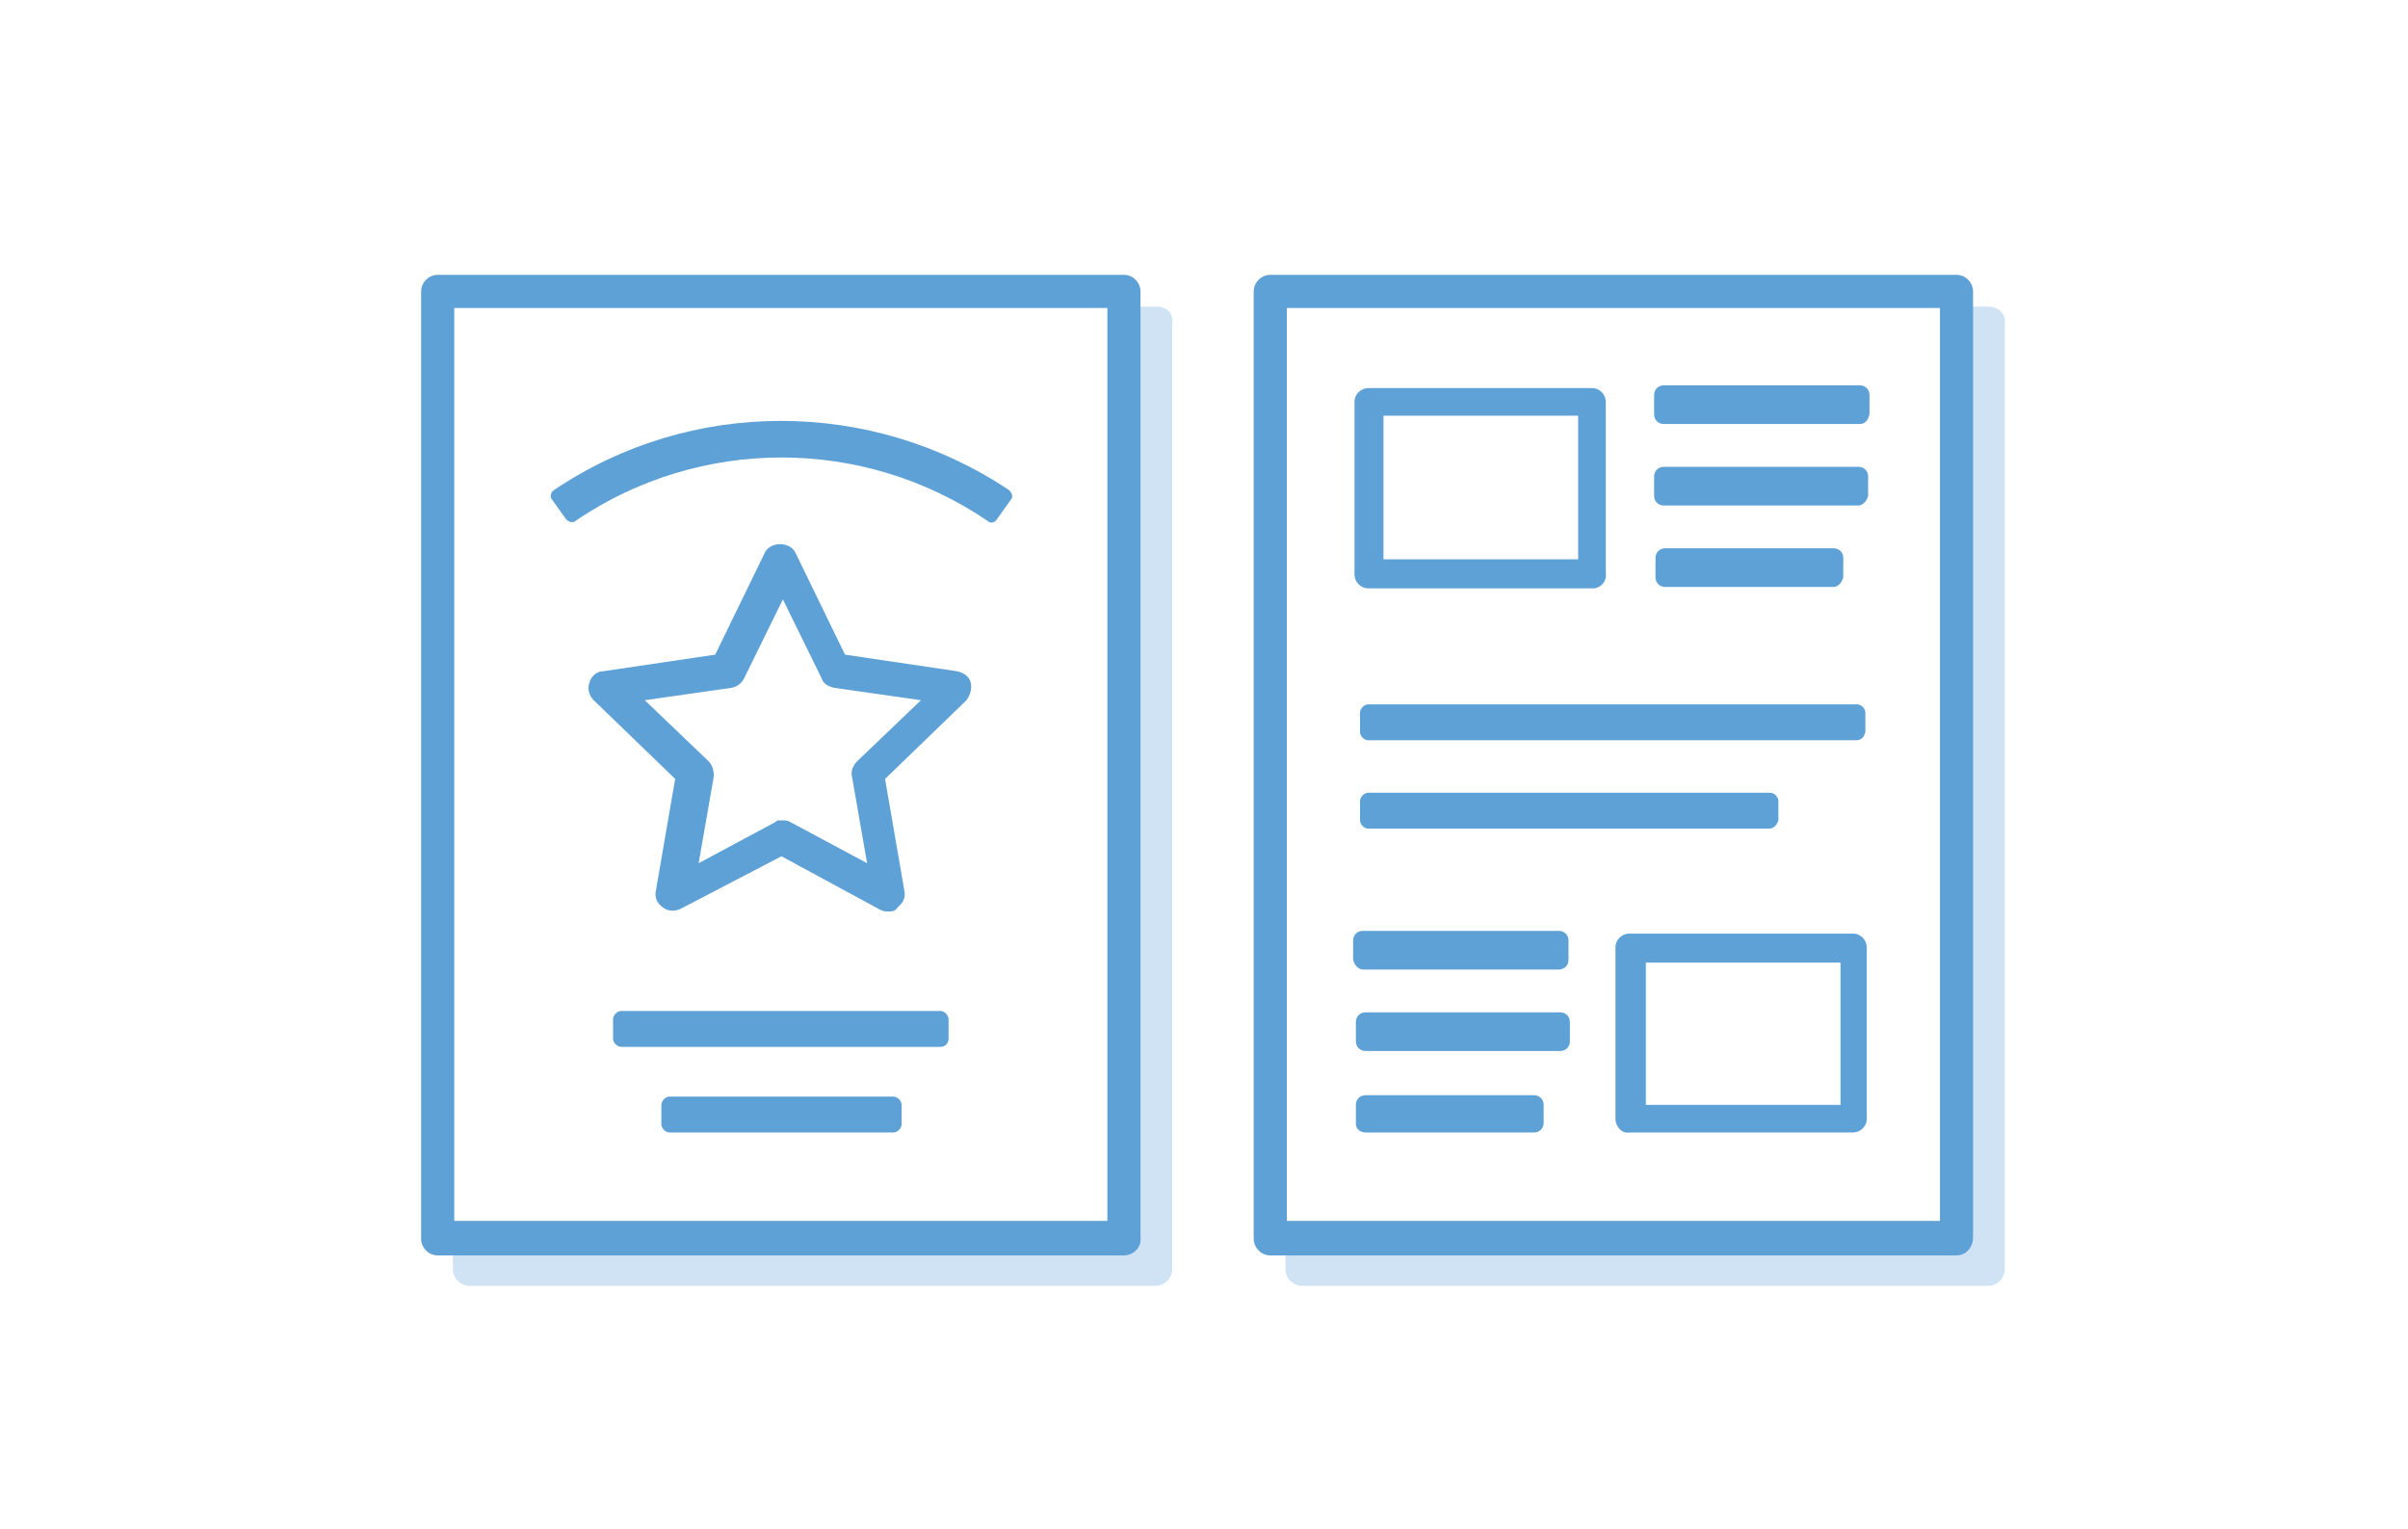 <?xml version="1.0" encoding="utf-8"?>
<!-- Generator: Adobe Illustrator 23.1.1, SVG Export Plug-In . SVG Version: 6.00 Build 0)  -->
<svg version="1.1" id="Layer_1" xmlns="http://www.w3.org/2000/svg" xmlns:xlink="http://www.w3.org/1999/xlink" x="0px" y="0px"
	 viewBox="0 0 174.4 110.7" style="enable-background:new 0 0 174.4 110.7;" xml:space="preserve">
<style type="text/css">
	.st0{fill:none;stroke:#7EC58E;stroke-width:3;stroke-linejoin:round;stroke-miterlimit:10;}
	.st1{fill:#CFE3F5;}
	.st2{fill:#5EA1D6;}
</style>
<g>
	<path class="st1" d="M83.8,22.2h-2.2v67.6H32.8v2.1c0,0.7,0.6,1.2,1.2,1.2h49.7c0.7,0,1.2-0.6,1.2-1.2V23.4
		C85,22.7,84.5,22.2,83.8,22.2z"/>
	<path class="st1" d="M144,22.2h-2.2v67.6H93.1v2.1c0,0.7,0.6,1.2,1.2,1.2H144c0.7,0,1.2-0.6,1.2-1.2V23.4
		C145.3,22.7,144.7,22.2,144,22.2z"/>
	<g>
		<g>
			<path class="st2" d="M81.4,90.9H31.7c-0.7,0-1.2-0.6-1.2-1.2V21.1c0-0.7,0.6-1.2,1.2-1.2h49.7c0.7,0,1.2,0.6,1.2,1.2v68.5
				C82.7,90.3,82.1,90.9,81.4,90.9z M32.9,88.4h47.3V22.3H32.9V88.4z"/>
		</g>
		<g>
			<path class="st2" d="M141.7,90.9H92c-0.7,0-1.2-0.6-1.2-1.2V21.1c0-0.7,0.6-1.2,1.2-1.2h49.7c0.7,0,1.2,0.6,1.2,1.2v68.5
				C142.9,90.3,142.4,90.9,141.7,90.9z M93.2,88.4h47.3V22.3H93.2V88.4z"/>
		</g>
		<path class="st2" d="M64.4,66c-0.2,0-0.4,0-0.6-0.1L56.6,62l-7.3,3.8c-0.4,0.2-0.9,0.2-1.3-0.1c-0.4-0.3-0.6-0.7-0.5-1.2l1.4-8.1
			L43,50.7c-0.3-0.3-0.5-0.8-0.3-1.3c0.1-0.4,0.5-0.8,1-0.8l8.1-1.2l3.6-7.4c0.4-0.8,1.8-0.8,2.2,0l3.6,7.4l8.1,1.2
			c0.5,0.1,0.9,0.4,1,0.8c0.1,0.4,0,0.9-0.3,1.3l-5.9,5.7l1.4,8.1c0.1,0.5-0.1,0.9-0.5,1.2C64.9,65.9,64.7,66,64.4,66z M56.6,59.4
			c0.2,0,0.4,0,0.6,0.1l5.6,3l-1.1-6.3c-0.1-0.4,0.1-0.8,0.4-1.1l4.6-4.4l-6.3-0.9c-0.4-0.1-0.8-0.3-0.9-0.7l-2.8-5.7l-2.8,5.7
			c-0.2,0.4-0.5,0.6-0.9,0.7l-6.3,0.9l4.6,4.4c0.3,0.3,0.4,0.7,0.4,1.1l-1.1,6.3l5.6-3C56.2,59.4,56.4,59.4,56.6,59.4z"/>
		<path class="st2" d="M71.5,37.7c-9-6.1-20.8-6.1-29.8,0c-0.2,0.2-0.5,0.1-0.7-0.1l-1-1.4c-0.2-0.2-0.1-0.6,0.1-0.7
			c9.9-6.7,23-6.7,33,0c0.2,0.2,0.3,0.5,0.1,0.7l-1,1.4C72,37.9,71.7,37.9,71.5,37.7z"/>
		<path class="st2" d="M68.1,75.8H45c-0.3,0-0.6-0.3-0.6-0.6v-1.4c0-0.3,0.3-0.6,0.6-0.6h23.1c0.3,0,0.6,0.3,0.6,0.6v1.4
			C68.7,75.5,68.5,75.8,68.1,75.8z"/>
		<path class="st2" d="M64.7,82H48.5c-0.3,0-0.6-0.3-0.6-0.6v-1.4c0-0.3,0.3-0.6,0.6-0.6h16.2c0.3,0,0.6,0.3,0.6,0.6v1.4
			C65.3,81.7,65,82,64.7,82z"/>
		<path class="st2" d="M115.4,42.6H99.1c-0.6,0-1-0.5-1-1V29.1c0-0.6,0.5-1,1-1h16.2c0.6,0,1,0.5,1,1v12.4
			C116.4,42.1,115.9,42.6,115.4,42.6z M100.2,40.5h14.1V30.1h-14.1V40.5z"/>
		<path class="st2" d="M134.7,30.7h-14.2c-0.4,0-0.7-0.3-0.7-0.7v-1.4c0-0.4,0.3-0.7,0.7-0.7h14.2c0.4,0,0.7,0.3,0.7,0.7V30
			C135.3,30.4,135.1,30.7,134.7,30.7z"/>
		<path class="st2" d="M134.6,36.6h-14.1c-0.4,0-0.7-0.3-0.7-0.7v-1.4c0-0.4,0.3-0.7,0.7-0.7h14.1c0.4,0,0.7,0.3,0.7,0.7v1.4
			C135.2,36.3,134.9,36.6,134.6,36.6z"/>
		<path class="st2" d="M132.8,42.5h-12.2c-0.4,0-0.7-0.3-0.7-0.7v-1.4c0-0.4,0.3-0.7,0.7-0.7h12.2c0.4,0,0.7,0.3,0.7,0.7v1.4
			C133.4,42.2,133.1,42.5,132.8,42.5z"/>
		<path class="st2" d="M117,81V68.6c0-0.6,0.5-1,1-1h16.2c0.6,0,1,0.5,1,1V81c0,0.6-0.5,1-1,1h-16.2C117.5,82.1,117,81.6,117,81z
			 M133.3,69.7h-14.1V80h14.1V69.7z"/>
		<path class="st2" d="M98.7,70.2h14.2c0.4,0,0.7-0.3,0.7-0.7v-1.4c0-0.4-0.3-0.7-0.7-0.7H98.7c-0.4,0-0.7,0.3-0.7,0.7v1.4
			C98.1,69.9,98.4,70.2,98.7,70.2z"/>
		<path class="st2" d="M98.9,76.1h14.1c0.4,0,0.7-0.3,0.7-0.7v-1.4c0-0.4-0.3-0.7-0.7-0.7H98.9c-0.4,0-0.7,0.3-0.7,0.7v1.4
			C98.2,75.8,98.5,76.1,98.9,76.1z"/>
		<path class="st2" d="M98.9,82h12.2c0.4,0,0.7-0.3,0.7-0.7V80c0-0.4-0.3-0.7-0.7-0.7H98.9c-0.4,0-0.7,0.3-0.7,0.7v1.4
			C98.2,81.7,98.5,82,98.9,82z"/>
		<g>
			<g>
				<path class="st2" d="M134.4,53.6H99.1c-0.3,0-0.6-0.3-0.6-0.6v-1.4c0-0.3,0.3-0.6,0.6-0.6h35.4c0.3,0,0.6,0.3,0.6,0.6V53
					C135,53.4,134.8,53.6,134.4,53.6z"/>
			</g>
			<g>
				<path class="st2" d="M128.1,60H99.1c-0.3,0-0.6-0.3-0.6-0.6v-1.4c0-0.3,0.3-0.6,0.6-0.6h29.1c0.3,0,0.6,0.3,0.6,0.6v1.4
					C128.7,59.7,128.5,60,128.1,60z"/>
			</g>
		</g>
	</g>
</g>
</svg>
